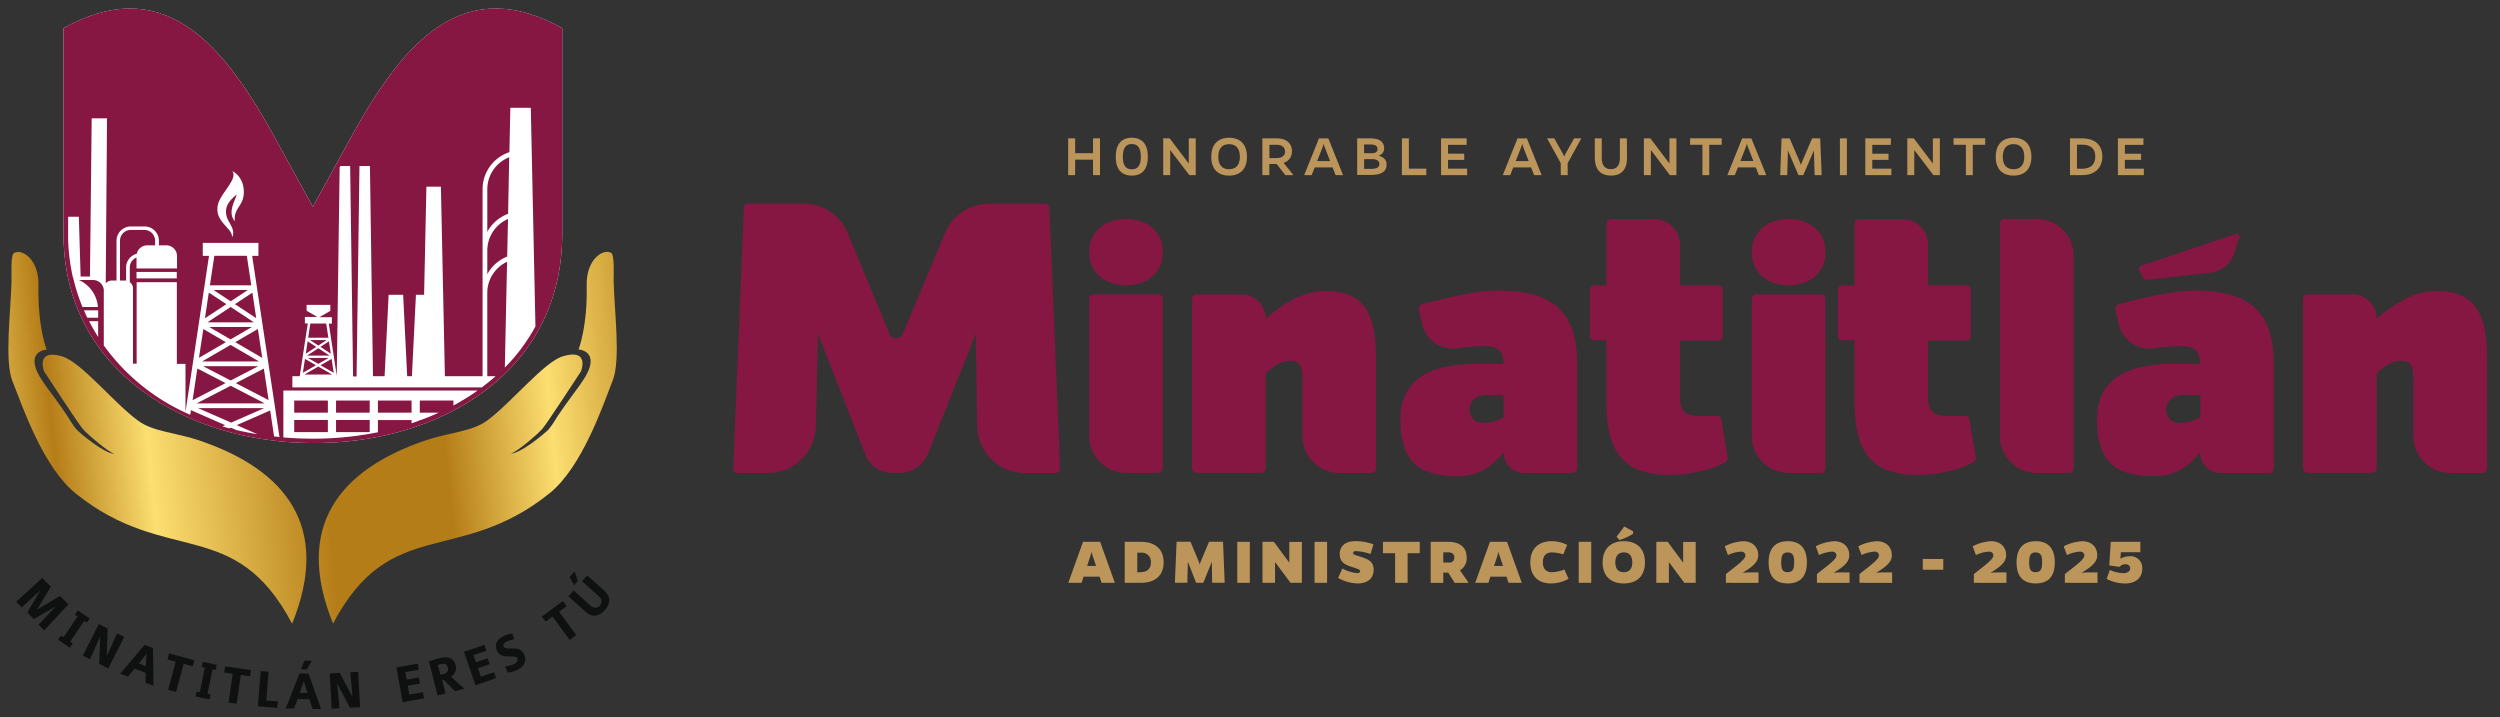 <svg id="Capa_1" data-name="Capa 1" xmlns="http://www.w3.org/2000/svg" xmlns:xlink="http://www.w3.org/1999/xlink" viewBox="0 0 770.81 221.09"><rect x="0" y="0" width="770.81" height="221.09" fill="#333333" stroke="none"/><defs><style>.cls-1{fill:#fff;}.cls-2{fill:url(#GradientFill_1);}.cls-3{fill:url(#GradientFill_1-2);}.cls-4{fill:#0f1010;}.cls-5{fill:#861642;}.cls-6{fill:#bc955b;}</style><linearGradient id="GradientFill_1" x1="-11.03" y1="150.81" x2="210" y2="128.37" gradientUnits="userSpaceOnUse"><stop offset="0" stop-color="#fcde71"/><stop offset="0.13" stop-color="#b57d18"/><stop offset="0.26" stop-color="#fcde71"/><stop offset="0.5" stop-color="#b57d18"/><stop offset="0.67" stop-color="#b57d18"/><stop offset="0.82" stop-color="#fcde71"/><stop offset="1" stop-color="#b57d18"/></linearGradient><linearGradient id="GradientFill_1-2" x1="-12.02" y1="141.05" x2="209.01" y2="118.6" xlink:href="#GradientFill_1"/></defs><path class="cls-1" d="M173,8.49C159,.8,146.63.68,135.32,8.14c-9,5.94-17.4,16.52-27.15,34.28L96.45,63.77,84.73,42.42C75,24.66,66.61,14.08,57.59,8.14,46.27.68,34,.79,19.93,8.49l-.35.2V72.12C19.58,92,28,108.71,43.8,120.46c14,10.41,32.87,16.14,53,16.14s38.72-5.69,52.55-16c15.67-11.71,24-28.46,24-48.45V8.69Z"/><path class="cls-2" d="M189.2,86.76c0-2.11.31-8.17-.76-8.79-2.44-1.41-7.73,1.94-7.55,10,.28,12.86-2.51,19.78-2.51,19.78s4.13.19,3.69,4.23-4.82,8.33-10,16.12c-1.19,1.79-2.16,3.67-3.45,4.81-4.3,3.79-9.16,7-11.1,6.94,1.91-.51,8.29-6,9.72-7.65s11.89-17.69,11.89-17.69,2.87-7.21-5.58-4.66c-5.86,1.77-15.91,14.38-23.39,19.84-4.75,3.47-11.61,3.55-19.34,6.23-25.83,8.89-40.37,26.16-28.13,56.33,17.68-33.49,38.78-17.66,66.75-40.16,10.07-8.1,16.44-27,19.5-34.85C191.4,111.08,189.43,95.91,189.2,86.76Z"/><path class="cls-3" d="M23.32,152.14c28,22.5,49.07,6.67,66.75,40.16,12.26-30.17-2.3-47.44-28.13-56.33-7.71-2.68-14.57-2.76-19.33-6.23-7.48-5.46-17.53-18.07-23.4-19.84-8.44-2.55-5.58,4.66-5.58,4.66s10.46,16.05,11.89,17.69,7.81,7.14,9.72,7.65c-1.94.11-6.8-3.15-11.1-6.94-1.29-1.14-2.26-3-3.45-4.81-5.15-7.79-9.53-12.06-10-16.12s3.69-4.23,3.69-4.23-2.8-6.92-2.51-19.78c.18-8.11-5.11-11.46-7.55-10-1.09.62-.71,6.68-.76,8.79-.24,9.15-2.19,24.32.22,30.53C6.88,125.18,13.25,144,23.32,152.14Z"/><path class="cls-4" d="M18.49,183.76c-2.28,1.34-4.81,2.82-7.1,4.2l4.28-7.06L13,178.2,5,185.53l1.71,1.74L12.43,182l-4,6.83,2,2.05c2.19-1.28,4.6-2.63,6.82-4l-5.34,5.7,1.74,1.76,7.44-8Z"/><path class="cls-4" d="M22.43,198.42a4.9,4.9,0,0,1-.59-.46.69.69,0,0,1-.18-.16l4.25-6.31.87.48.88-1.3L24,188.21l-.88,1.3.62.49a.4.4,0,0,0,.13.14l-4.25,6.29-.86-.46-.85,1.27,3.64,2.46Z"/><polygon class="cls-4" points="30.9 196.26 30.59 204.69 33.38 206.1 38.3 196.38 36.12 195.28 32.93 202.22 33.2 193.81 30.46 192.42 25.55 202.15 27.73 203.25 30.9 196.26"/><path class="cls-4" d="M37.07,207.73l2.39.86c.61-.75,1.38-1.63,2-2.4l3.42,1.23,0,3.14,2.45.89-.16-11.65-2.62-.94ZM45,205.38l-2.2-.8,2.34-3Z"/><polygon class="cls-4" points="59.42 205.43 59.93 203.56 52.14 201.46 51.63 203.33 54.18 204.02 51.85 212.66 54.28 213.32 56.62 204.67 59.42 205.43"/><path class="cls-4" d="M64,213.84l1.51-7.46,1,.12.31-1.54-4.31-.88-.31,1.55.76.21a.38.38,0,0,0,.17.08l-1.51,7.43-1-.09-.31,1.5,4.32.87.3-1.52a5.17,5.17,0,0,1-.72-.19A1,1,0,0,1,64,213.84Z"/><polygon class="cls-4" points="69.13 207.37 71.74 207.74 70.48 216.61 72.98 216.96 74.24 208.1 77.11 208.5 77.38 206.59 69.4 205.45 69.13 207.37"/><path class="cls-4" d="M82.1,216l.72-8.88-2.43-.2-.88,10.85,6,.49.16-2.05-2.09-.11Z"/><path class="cls-4" d="M95.13,207.64l-2.79,0-4.26,10.82,2.54,0c.34-.9.78-2,1.14-2.92l3.63.06,1,3,2.6,0Zm-2.69,6L93.67,210l1.11,3.67Z"/><polygon class="cls-4" points="92.81 206.36 94.59 206.39 96.14 203.72 93.87 203.68 92.81 206.36"/><polygon class="cls-4" points="107.9 218.21 111.02 218.04 110.44 207.15 108 207.28 108.69 214.89 104.74 207.46 101.67 207.62 102.26 218.51 104.69 218.38 103.96 210.73 107.9 218.21"/><polygon class="cls-4" points="128.8 204.61 122.24 205.76 124.13 216.49 130.74 215.32 130.41 213.42 126.18 214.16 125.7 211.44 129.47 210.78 129.14 208.87 125.36 209.53 124.96 207.23 129.13 206.5 128.8 204.61"/><path class="cls-4" d="M140.51,205.15c-.5-2-2.18-2.92-4.57-2.32-1.76.45-3.69,1.06-3.69,1.06l2.67,10.55,2.45-.62-1.05-4.15.47-.12,3.48,3.54,2.88-.73c-1.25-1.12-2.82-2.56-4.07-3.74A3.21,3.21,0,0,0,140.51,205.15Zm-3.71,2.65-1,.25L135,205l1-.25c1.29-.33,1.83.14,2.07,1.1A1.54,1.54,0,0,1,136.8,207.8Z"/><polygon class="cls-4" points="149.36 198.8 143.07 200.96 146.61 211.27 152.96 209.09 152.33 207.25 148.27 208.65 147.37 206.04 151 204.79 150.37 202.96 146.74 204.2 145.98 201.99 149.99 200.61 149.36 198.8"/><path class="cls-4" d="M161.59,201.73c-.83-1.86-2.55-1.8-4.06-1.78-1,0-2,0-2.26-.61s.09-1.13,1.09-1.57a14.43,14.43,0,0,1,2.14-.69c-.12-.37-.43-1.4-.52-1.82l-.33.12a9.1,9.1,0,0,0-2.19.67c-1.86.83-3.25,2.22-2.2,4.58.79,1.77,2.49,1.77,4,1.76,1,0,2,0,2.29.63.4.91-.69,1.57-1.36,1.87a13,13,0,0,1-2.47.59l.85,1.86a7.45,7.45,0,0,0,2.65-.65C161.34,205.73,162.6,204,161.59,201.73Z"/><polygon class="cls-4" points="174.71 186.88 173.56 185.32 167.06 190.1 168.21 191.66 170.34 190.09 175.64 197.3 177.67 195.81 172.37 188.6 174.71 186.88"/><path class="cls-4" d="M181.05,177.41l-1.61,1.79,5.28,4.73a1.93,1.93,0,1,1-2.57,2.87l-5.28-4.73-1.62,1.8,5.28,4.73c2.14,1.92,4.23,1.43,5.94-.48s2-4.07-.14-6Z"/><polygon class="cls-4" points="178.16 179.11 177.16 176.18 175.63 177.88 176.97 180.44 178.16 179.11"/><rect class="cls-5" x="103.61" y="129.49" width="10.38" height="3.74"/><rect class="cls-5" x="90.71" y="129.49" width="10.38" height="3.74"/><polygon class="cls-5" points="82.81 123.36 81.35 113.64 72.7 118.12 82.81 123.36"/><polygon class="cls-5" points="80.85 110.34 79.51 101.43 72.53 105.5 80.85 110.34"/><polygon class="cls-5" points="71.25 130.3 81.46 125.83 61.05 125.83 71.25 130.3"/><polygon class="cls-5" points="79 98.1 77.82 90.23 72.44 93.78 79 98.1"/><polygon class="cls-5" points="60.85 113.62 59.38 123.39 69.54 118.12 60.85 113.62"/><polygon class="cls-5" points="62.69 101.45 61.35 110.32 69.63 105.5 62.69 101.45"/><polygon class="cls-5" points="76.1 78.87 66.09 78.87 64.72 87.97 77.47 87.97 76.1 78.87"/><polygon class="cls-5" points="64.38 90.21 63.19 98.13 69.79 93.78 64.38 90.21"/><polygon class="cls-5" points="65.84 89.42 71.12 92.9 76.39 89.42 65.84 89.42"/><polygon class="cls-5" points="60.64 124.37 81.61 124.37 71.12 118.94 60.64 124.37"/><polygon class="cls-5" points="30.35 85.6 30.35 85.6 30.35 85.6 30.35 85.6"/><path class="cls-5" d="M42.16,78.25a3.34,3.34,0,0,1,3.33-2.61h2.33V74.13a3.32,3.32,0,0,0-3.39-3.23h-4A3.32,3.32,0,0,0,37,74.13V86.5h1.5a2.33,2.33,0,0,1,.38,0V82.39A4.36,4.36,0,0,1,42.16,78.25Z"/><polygon class="cls-5" points="32.51 87.41 32.51 87.41 32.5 87.4 32.51 87.41"/><polygon class="cls-5" points="71.12 94.65 63.95 99.38 78.28 99.38 71.12 94.65"/><polygon class="cls-5" points="79.64 112.9 62.6 112.9 71.12 117.31 79.64 112.9"/><polygon class="cls-5" points="64.52 100.83 71.08 104.65 77.64 100.83 64.52 100.83"/><polygon class="cls-5" points="71.08 106.34 62.32 111.44 79.84 111.44 71.08 106.34"/><polygon class="cls-5" points="95.57 104.85 98.14 106.53 100.72 104.85 95.57 104.85"/><polygon class="cls-5" points="102 109.04 101.42 105.24 98.79 106.95 102 109.04"/><polygon class="cls-5" points="101.33 110.36 94.92 110.36 98.13 112.2 101.33 110.36"/><polygon class="cls-5" points="98.14 107.37 94.64 109.65 101.64 109.65 98.14 107.37"/><polygon class="cls-5" points="100.58 99.75 95.69 99.75 95.02 104.14 101.25 104.14 100.58 99.75"/><polygon class="cls-5" points="98.83 112.61 102.9 114.95 102.24 110.65 98.83 112.61"/><polygon class="cls-5" points="94.86 105.23 94.28 109.05 97.5 106.95 94.86 105.23"/><polygon class="cls-5" points="93.85 115.48 102.4 115.48 98.13 113.02 93.85 115.48"/><rect class="cls-5" x="103.61" y="123.5" width="10.38" height="3.73"/><polygon class="cls-5" points="94.03 110.66 93.38 114.94 97.42 112.61 94.03 110.66"/><path class="cls-5" d="M150.25,77.22v7.31a12.05,12.05,0,0,1,6.13-5.43l.25-11.58A10.6,10.6,0,0,0,150.25,77.22Z"/><path class="cls-5" d="M150.25,58.36V71.47a12.07,12.07,0,0,1,6.41-5.54L157,48.49A10.59,10.59,0,0,0,150.25,58.36Z"/><rect class="cls-5" x="90.71" y="123.5" width="10.38" height="3.73"/><rect class="cls-5" x="116.52" y="123.5" width="10.38" height="3.73"/><path class="cls-5" d="M173,8.49C159,.8,146.63.68,135.32,8.14c-9,5.94-17.4,16.52-27.15,34.28L96.45,63.77,84.73,42.42C75,24.66,66.61,14.08,57.59,8.14,46.27.68,34,.79,19.93,8.49l-.35.2V72.12C19.58,92,28,108.71,43.8,120.46c14,10.41,32.87,16.14,53,16.14s38.72-5.69,52.55-16c15.67-11.71,24-28.46,24-48.45V8.69ZM67.26,62.85c.94-3.45,6.16-7.76,4.36-10.09,2.22,1.11,3.89,3.83,3.5,7.39S72,64.33,72.4,68.23c-2.41-2.87.27-6.56.56-8.3-1.31,1.29-3.67,2.94-3.22,6.11.39,2.71,2.81,4,2,7-.23-.33-.32-.9-.54-1.3C69.75,69.29,66.05,67.32,67.26,62.85Zm-37,41.05c-1-1.59-1.94-3.22-2.78-4.87h2.78Zm0-5.94H26.91c-.37-.75-.71-1.51-1-2.27h4.36ZM84.5,134.55l-1.2-8L73,131.08l6.39,2.8c-2.25-.36-4.42-.8-6.53-1.29l-1.65-.72-.48.21c-.74-.19-1.45-.41-2.17-.62l.86-.38-10.55-4.62-.21,1.43A64.06,64.06,0,0,1,32,106.51V89.34a3.32,3.32,0,0,0-3.38-3H24.36a10,10,0,0,1,5.83,8.32H25.43a60,60,0,0,1-2.88-9h0a4.13,4.13,0,0,1,.7-.24,4.87,4.87,0,0,0-.74.23A59.33,59.33,0,0,1,21,72.12V66.83h3.31l.55,18.44h2.88l.53-48.79H33l-.4,50.88a2.46,2.46,0,0,1,1.87-.86h1.45V74.13a4.43,4.43,0,0,1,4.52-4.31h4A4.43,4.43,0,0,1,49,74.13v1.51h2.19a3.31,3.31,0,0,1,3.39,3.23v3.9H42.09V79.41a3.25,3.25,0,0,0-2.07,3V87A2.28,2.28,0,0,1,41,88.84v23.29h1.13V87H54.53v25.18h2.66V127l7.25-48.11H62.52v-4H79.68v4H77.75l8.43,55.86Zm-30-50.71v2H42.09v-2Zm88,39.66h-.17v.1c-.83.49-1.68,1-2.53,1.41V123.5H129.43v3.73h5.86q-2.7,1.23-5.49,2.26h-.37v.13c-.84.31-1.68.61-2.53.89v-1H116.52v3.74h.1a99.37,99.37,0,0,1-19.79,2q-4.9,0-9.46-.37V120.4h59.91C145.74,121.49,144.15,122.53,142.51,123.5Zm13.15-10.17.69-32.62a10.59,10.59,0,0,0-6.1,9.58V116h2.56q-2.06,1.81-4.26,3.45H90.14V116h2.27l2.48-16.28H94v-2h3.84l-3.31-1.91V94h7.32v1.85L98.49,97.8h3.83v2h-.94l2.45,16.09.89-64.28.24-.42h3l.9,64.89h1.08l.89-64.89h3.23L115,116h3.58l1.24-25.1h4.48l1.24,25.1H127l1.24-25.1h2.52l.71-33.34h4.47L137.17,116h11.62V58.36a12,12,0,0,1,8.27-11.44l.29-13.68h6.31l1.43,67.4A56,56,0,0,1,155.66,113.33Z"/><path class="cls-6" d="M337,54V49.23h-5.51V54h-2.15V42.66h2.15v4.58H337V42.66h2.16V54Z"/><path class="cls-6" d="M353.92,48.34c0,3.71-1.67,5.8-4.95,5.8S344,52.05,344,48.34s1.65-5.87,4.94-5.87S353.92,44.57,353.92,48.34Zm-2.17,0c0-2.58-.85-3.94-2.78-3.94s-2.77,1.36-2.77,3.94.84,3.87,2.77,3.87S351.75,50.86,351.75,48.34Z"/><path class="cls-6" d="M366.7,54l-5.9-7.74V54h-2.15V42.66h2l5.88,7.77V42.66h2.15V54Z"/><path class="cls-6" d="M384.47,48.34c0,3.71-2,5.8-5.52,5.8s-5.49-2.09-5.49-5.8,2-5.87,5.49-5.87S384.47,44.57,384.47,48.34Zm-2.19,0c0-2.56-1.21-3.9-3.33-3.9s-3.32,1.34-3.32,3.9,1.21,3.84,3.32,3.84S382.28,50.86,382.28,48.34Z"/><path class="cls-6" d="M398.64,54H396.3l-2.67-3.44h-2.27V54h-2.15V42.66h4.36c3,0,4.77,1.44,4.77,4a3.57,3.57,0,0,1-2.58,3.55l2.88,3.58Zm-5-5.27c1.63,0,2.56-.75,2.56-2s-.93-2.07-2.56-2.09h-2.25v4.12Z"/><path class="cls-6" d="M404.42,54h-2.3l4.54-11.32h2.9L414.1,54h-2.3l-.92-2.38h-5.52Zm4.08-8.45a8.77,8.77,0,0,1-.39-1.24,12.54,12.54,0,0,1-.39,1.24l-1.61,4.11h4Z"/><path class="cls-6" d="M422.48,42.66c2.86,0,4.29,1.06,4.29,3.13A2.25,2.25,0,0,1,425,48c1.69.39,2.52,1.39,2.52,2.76,0,2.12-1.61,3.18-4.86,3.18h-4.21V42.66Zm-1.89,4.58H423c1.1,0,1.73-.46,1.73-1.26,0-1-.74-1.43-2.27-1.43h-1.89Zm0,4.83h2.12q2.58,0,2.58-1.47c0-1-.82-1.54-2.27-1.54h-2.43Z"/><path class="cls-6" d="M432.24,54V42.66h2.15V52h5.38v2Z"/><path class="cls-6" d="M444.31,54V42.66h7.89v2h-5.74v2.73h5V49.3h-5V52h5.89v2Z"/><path class="cls-6" d="M465.64,54h-2.3l4.54-11.32h2.9L475.33,54H473l-.93-2.38h-5.51Zm4.08-8.45a12.54,12.54,0,0,1-.39-1.24,12.54,12.54,0,0,1-.39,1.24l-1.61,4.11h4Z"/><path class="cls-6" d="M483.35,54h-2.13V50.32L477,42.66h2.22l2.55,4.54a7.54,7.54,0,0,1,.51,1.12,8.6,8.6,0,0,1,.51-1.12l2.54-4.54h2.23l-4.22,7.66Z"/><path class="cls-6" d="M501.64,48.75c0,3.52-1.72,5.39-4.93,5.39s-4.94-1.87-5-5.39V42.66h2.15v6.09c0,2.22,1,3.41,2.81,3.41s2.78-1.19,2.78-3.41V42.66h2.15Z"/><path class="cls-6" d="M514.88,54,509,46.24l0,.76v7h-2.15V42.66h2l5.88,7.77,0-.52V42.66h2.15V54Z"/><path class="cls-6" d="M527,44.64V54H524.9V44.64h-3.81v-2h9.76v2Z"/><path class="cls-6" d="M534.89,54h-2.3l4.55-11.32H540L544.58,54h-2.3l-.93-2.38h-5.51ZM539,45.53a12.54,12.54,0,0,1-.39-1.24,12.54,12.54,0,0,1-.39,1.24l-1.61,4.11h4Z"/><path class="cls-6" d="M559.28,46.93v-.58L556,54h-1.5l-3.25-7.63v.52L551.05,54h-2.17l.42-11.32h2.51L555,50.14c.11.27.18.55.24.74a4.45,4.45,0,0,1,.28-.74l3.19-7.48h2.5L561.66,54h-2.17Z"/><path class="cls-6" d="M567.29,54V42.66h2.15V54Z"/><path class="cls-6" d="M575.12,54V42.66H583v2h-5.73v2.73h5V49.3h-5V52h5.88v2Z"/><path class="cls-6" d="M596.12,54l-5.9-7.74V54h-2.15V42.66h2l5.88,7.77,0-.52V42.66h2.16V54Z"/><path class="cls-6" d="M608.26,44.64V54h-2.13V44.64h-3.8v-2h9.75v2Z"/><path class="cls-6" d="M626.33,48.34c0,3.71-2,5.8-5.51,5.8s-5.49-2.09-5.49-5.8,2-5.87,5.49-5.87S626.33,44.57,626.33,48.34Zm-2.19,0c0-2.56-1.2-3.9-3.32-3.9s-3.32,1.34-3.32,3.9,1.21,3.84,3.32,3.84S624.14,50.86,624.14,48.34Z"/><path class="cls-6" d="M641.94,42.66c4,0,6.26,2.09,6.26,5.6S645.91,54,641.94,54h-3.71V42.66Zm0,9.37c2.64,0,4.08-1.32,4.08-3.77s-1.41-3.65-4.08-3.65h-1.56V52Z"/><path class="cls-6" d="M653,54V42.66h7.88v2h-5.73v2.73h5V49.3h-5V52H661v2Z"/><path class="cls-5" d="M551.48,67.53c5.87,0,11.34,3.38,11.34,10.25S557.35,88,551.48,88s-11.34-3.38-11.34-10.24S545.61,67.53,551.48,67.53Zm-11.35,66.94V92.16a1.4,1.4,0,0,1,1.4-1.4h19.89a1.41,1.41,0,0,1,1.41,1.4v52.25a1.41,1.41,0,0,1-1.41,1.41h-9.94A11.35,11.35,0,0,1,540.13,134.47Z"/><path class="cls-5" d="M616.63,134.47V68.91A1.41,1.41,0,0,1,618,67.5H628a11.35,11.35,0,0,1,11.35,11.35v65.56a1.41,1.41,0,0,1-1.4,1.41H628A11.35,11.35,0,0,1,616.63,134.47Z"/><path class="cls-5" d="M437.51,95.45a1.4,1.4,0,0,1,1-1.67c13.07-3.41,18.4-4.15,23.73-4.15,16.63,0,24.05,6.63,24.05,22.59v32.19a1.41,1.41,0,0,1-1.4,1.41h-15a6.3,6.3,0,0,1-6.3-6.3h0c-4,4.95-8.54,7.31-13.93,7.31-11.24,0-17.87-3.6-17.87-17.42,0-11.69,8-17.19,23.49-17.19h8.31c0-3.26-1.12-5.51-5.84-5.51a63.38,63.38,0,0,0-8.3.69,9.82,9.82,0,0,1-11-7.53Zm20.93,26.32c-3.21,0-5.33,1.86-5.39,4.61a4,4,0,0,0,3.66,4,12.07,12.07,0,0,0,6.9-1.76v-6.85Z"/><path class="cls-5" d="M652.3,95.45a1.41,1.41,0,0,1,1-1.67c13.08-3.41,18.41-4.15,23.74-4.15,16.63,0,24,6.63,24,22.59v32.19a1.4,1.4,0,0,1-1.4,1.41h-15a6.29,6.29,0,0,1-6.29-6.3h0c-4,4.95-8.54,7.31-13.94,7.31-11.23,0-17.86-3.6-17.86-17.42,0-11.69,8-17.19,23.48-17.19h8.32c0-3.26-1.13-5.51-5.85-5.51a63.25,63.25,0,0,0-8.29.69,9.83,9.83,0,0,1-11-7.53Zm20.94,26.32c-3.22,0-5.34,1.86-5.4,4.61a4,4,0,0,0,3.67,4,12.07,12.07,0,0,0,6.9-1.76v-6.85Z"/><path class="cls-5" d="M390.23,98.17c7.41-6.06,12.58-8.42,18.43-8.42,11.23,0,15.61,5.84,15.61,20.78v33.88a1.41,1.41,0,0,1-1.4,1.41h-9.94a11.36,11.36,0,0,1-11.35-11.36V117.27c0-4.72-.79-6-3.94-6-2.69,0-5.16,1.68-7.41,3.93v29.16a1.41,1.41,0,0,1-1.41,1.41H368.93a1.41,1.41,0,0,1-1.4-1.41V92.16a1.4,1.4,0,0,1,1.4-1.4h13.88a7.42,7.42,0,0,1,7.42,7.41Z"/><path class="cls-5" d="M732.77,98.17c7.41-6.06,12.58-8.42,18.42-8.42,11.24,0,15.62,5.84,15.62,20.78v33.88a1.41,1.41,0,0,1-1.4,1.41h-9.94a11.37,11.37,0,0,1-11.36-11.36V117.27c0-4.72-.78-6-3.93-6-2.69,0-5.17,1.68-7.41,3.93v29.16a1.41,1.41,0,0,1-1.41,1.41H711.47a1.41,1.41,0,0,1-1.4-1.41V92.16a1.4,1.4,0,0,1,1.4-1.4h13.88a7.42,7.42,0,0,1,7.42,7.41Z"/><path class="cls-5" d="M532.68,141.06l-1.9-11.62a1.41,1.41,0,0,0-1.39-1.18h-5.55c-4.72,0-5.84-2.25-5.84-5.51V105h11.75a1.4,1.4,0,0,0,1.41-1.4V89.37A1.34,1.34,0,0,0,529.82,88H518V75.55a8,8,0,0,0-8-8H496.71a1.41,1.41,0,0,0-1.41,1.4V88h-3.72a1.4,1.4,0,0,0-1.41,1.4v14.12a1.4,1.4,0,0,0,1.41,1.4h3.72v18.93c0,16.29,5.84,22.58,19.55,22.58,6.18,0,13.32-1.65,17.18-4A1.4,1.4,0,0,0,532.68,141.06Z"/><path class="cls-5" d="M609.17,141.06l-1.91-11.62a1.4,1.4,0,0,0-1.38-1.18h-5.55c-4.72,0-5.85-2.25-5.85-5.51V105h11.76a1.39,1.39,0,0,0,1.4-1.4V89.37A1.34,1.34,0,0,0,606.3,88H594.48V75.55a8,8,0,0,0-8-8H573.19a1.4,1.4,0,0,0-1.4,1.4V88h-3.73a1.39,1.39,0,0,0-1.4,1.4v14.12a1.39,1.39,0,0,0,1.4,1.4h3.73v18.93c0,16.29,5.84,22.58,19.55,22.58,6.17,0,13.32-1.65,17.18-4A1.4,1.4,0,0,0,609.17,141.06Z"/><path class="cls-5" d="M300.91,106.88v-4.09L286.1,139.92a9.37,9.37,0,0,1-8.7,5.9H275a8.76,8.76,0,0,1-8.15-5.56l-14.71-37.47v3.41l-.6,25.24a14.73,14.73,0,0,1-14.73,14.38h-9.55a1.21,1.21,0,0,1-1.2-1.26l3.3-80.63a1.21,1.21,0,0,1,1.21-1.16h17.19a14.72,14.72,0,0,1,13.6,9.08l12.84,30.94.07.16a2.23,2.23,0,0,0,4.13-.09l0-.07,13-31a14.73,14.73,0,0,1,13.59-9h17.36a1.2,1.2,0,0,1,1.2,1.16l3.3,80.42a1.42,1.42,0,0,1-1.41,1.47H316a14.73,14.73,0,0,1-14.72-14.53Z"/><path class="cls-5" d="M347.17,67.5c5.87,0,11.35,3.38,11.35,10.25S353,88,347.17,88s-11.34-3.39-11.34-10.25S341.3,67.5,347.17,67.5Zm-11.35,66.94V92.13a1.41,1.41,0,0,1,1.41-1.4h19.89a1.4,1.4,0,0,1,1.4,1.4v52.25a1.41,1.41,0,0,1-1.4,1.41h-9.95A11.35,11.35,0,0,1,335.82,134.44Z"/><path class="cls-5" d="M690.45,73.22l-1.58,4.87a8.78,8.78,0,0,1-7.38,6L661.8,86.28a.88.88,0,0,1-.88-.46l-1.4-2.58A.89.89,0,0,1,660,82l29.31-9.87A.89.89,0,0,1,690.45,73.22Z"/><path class="cls-6" d="M333.48,179.7h-4.1l4.54-12.64h5.28l4.54,12.64h-4.09l-.62-1.89h-4.95Zm3.46-8.2c-.19-.52-.29-1-.39-1.33-.09.37-.21.81-.38,1.33l-1,3h2.77Z"/><path class="cls-6" d="M351.71,167.06c4.52,0,7.06,2.28,7.06,6.32s-2.54,6.32-7.06,6.32h-4.93V167.06Zm0,9.35c2,0,3.15-1.08,3.15-3a2.81,2.81,0,0,0-3.15-3h-1.06v6.07Z"/><path class="cls-6" d="M373.65,173.78v-.62L371,179.7H368.8l-2.57-6.54v.51l-.14,6h-3.84l.52-12.64h4.29l2.53,6.1a7.08,7.08,0,0,1,.33,1,10.27,10.27,0,0,1,.31-1l2.55-6.1h4.31l.51,12.64h-3.87Z"/><path class="cls-6" d="M381.48,179.7V167.06h3.87V179.7Z"/><path class="cls-6" d="M397.9,179.7l-4.77-6.4,0,1.1v5.3h-3.87V167.06h3.5l4.76,6.41,0-1v-5.37h3.88V179.7Z"/><path class="cls-6" d="M405.31,179.7V167.06h3.87V179.7Z"/><path class="cls-6" d="M422.58,170.81a16.46,16.46,0,0,0-4.56-.89c-.6,0-.81.23-.81.58,0,.6.77.62,2.86,1.35,1.89.66,3.46,1.37,3.46,3.81,0,2.74-1.95,4.23-4.95,4.23a12.9,12.9,0,0,1-6-1.68l1.28-2.94a11.5,11.5,0,0,0,4.56,1.43c.71,0,.95-.25.95-.65s-.64-.64-2.77-1.32c-2.4-.79-3.52-1.7-3.52-3.88,0-2.61,1.84-4,4.8-4a15.12,15.12,0,0,1,5.58,1Z"/><path class="cls-6" d="M434,170.56v9.14h-3.85v-9.14h-3.75v-3.5h11.35v3.5Z"/><path class="cls-6" d="M446.51,167.06c3.65,0,5.7,1.72,5.7,4.79a4.29,4.29,0,0,1-2.07,4l2.5,3.58v.29h-4.12l-2-3.17H445v3.17h-3.88V167.06Zm.25,6.38a1.46,1.46,0,0,0,1.64-1.59c0-1-.67-1.55-1.85-1.55H445v3.14Z"/><path class="cls-6" d="M458.94,179.7h-4.1l4.54-12.64h5.28l4.54,12.64h-4.08l-.62-1.89h-5Zm3.46-8.2c-.18-.52-.29-1-.39-1.33-.08.37-.21.81-.37,1.33l-1,3h2.78Z"/><path class="cls-6" d="M483.61,178.46a11.06,11.06,0,0,1-5.42,1.43c-3.9,0-6.36-2.32-6.36-6.47s2.46-6.56,6.57-6.56a10.75,10.75,0,0,1,4.78,1.14L482,170.92a13.58,13.58,0,0,0-3.48-.6c-1.82,0-2.82,1-2.82,3.1,0,1.89,1,3,2.63,3a10.23,10.23,0,0,0,4-.85Z"/><path class="cls-6" d="M486.75,179.7V167.06h3.87V179.7Z"/><path class="cls-6" d="M507.18,173.42c0,4.15-2.46,6.47-6.52,6.47s-6.53-2.32-6.53-6.47,2.47-6.56,6.53-6.56S507.18,169.22,507.18,173.42Zm-3.91,0c0-2.09-1-3.1-2.61-3.1s-2.61,1-2.61,3.1,1,3,2.61,3S503.27,175.43,503.27,173.42Zm.25-8.86a16.29,16.29,0,0,1-4.19,1.95l-.91-1,2.38-3.17,2.72,1.47Z"/><path class="cls-6" d="M519.32,179.7l-4.76-6.4,0,1.1v5.3h-3.87V167.06h3.5l4.76,6.41,0-1v-5.37h3.87V179.7Z"/><path class="cls-6" d="M532.14,179.7V177c3.44-2.74,6-4.52,6-5.7,0-.83-.58-1.22-1.37-1.22a11.32,11.32,0,0,0-4,1.05l-1-2.69a13.93,13.93,0,0,1,5.69-1.57c2.82,0,4.65,1.74,4.65,4.35,0,2.19-2,3.68-4.83,5.38.83-.06,1.66-.12,2.4-.12h2.51v3.23Z"/><path class="cls-6" d="M557.11,173.42c0,4.15-1.89,6.47-5.91,6.47s-5.9-2.32-5.9-6.47,1.9-6.56,5.9-6.56S557.11,169.22,557.11,173.42Zm-3.92,0c0-2.09-.39-3.1-2-3.1s-2,1-2,3.1.42,3,2,3S553.19,175.43,553.19,173.42Z"/><path class="cls-6" d="M560.2,179.7V177c3.43-2.74,6-4.52,6-5.7,0-.83-.58-1.22-1.36-1.22a11.27,11.27,0,0,0-4,1.05l-1-2.69a14,14,0,0,1,5.7-1.57c2.82,0,4.64,1.74,4.64,4.35,0,2.19-2,3.68-4.83,5.38.83-.06,1.66-.12,2.41-.12h2.5v3.23Z"/><path class="cls-6" d="M573.33,179.7V177c3.44-2.74,6-4.52,6-5.7,0-.83-.58-1.22-1.37-1.22a11.28,11.28,0,0,0-4,1.05l-1-2.69a14,14,0,0,1,5.7-1.57c2.82,0,4.64,1.74,4.64,4.35,0,2.19-2.05,3.68-4.83,5.38.83-.06,1.66-.12,2.41-.12h2.5v3.23Z"/><path class="cls-6" d="M599.16,175.66h-6.32v-3.32h6.32Z"/><path class="cls-6" d="M608.59,179.7V177c3.44-2.74,6-4.52,6-5.7,0-.83-.58-1.22-1.37-1.22a11.32,11.32,0,0,0-4,1.05l-1-2.69a13.93,13.93,0,0,1,5.69-1.57c2.82,0,4.64,1.74,4.64,4.35,0,2.19-2.05,3.68-4.82,5.38.83-.06,1.65-.12,2.4-.12h2.51v3.23Z"/><path class="cls-6" d="M633.55,173.42c0,4.15-1.88,6.47-5.9,6.47s-5.9-2.32-5.9-6.47,1.9-6.56,5.9-6.56S633.55,169.22,633.55,173.42Zm-3.91,0c0-2.09-.39-3.1-2-3.1s-2,1-2,3.1.42,3,2,3S629.64,175.43,629.64,173.42Z"/><path class="cls-6" d="M636.65,179.7V177c3.43-2.74,6-4.52,6-5.7,0-.83-.58-1.22-1.36-1.22a11.27,11.27,0,0,0-4,1.05l-1-2.69a14,14,0,0,1,5.7-1.57c2.82,0,4.64,1.74,4.64,4.35,0,2.19-2,3.68-4.83,5.38.83-.06,1.66-.12,2.41-.12h2.5v3.23Z"/><path class="cls-6" d="M653.76,172.28a5.28,5.28,0,0,1,2.74-.76,3.59,3.59,0,0,1,4,3.91c0,2.92-2.34,4.46-5.14,4.46a12.64,12.64,0,0,1-5.84-1.39l1-2.78a10.47,10.47,0,0,0,4.27,1c1.07,0,2-.56,2-1.47,0-.75-.57-1.29-1.55-1.29a2.55,2.55,0,0,0-1.78.83l-3.11-.46.44-7.27h9.13v3.19h-6Z"/></svg>